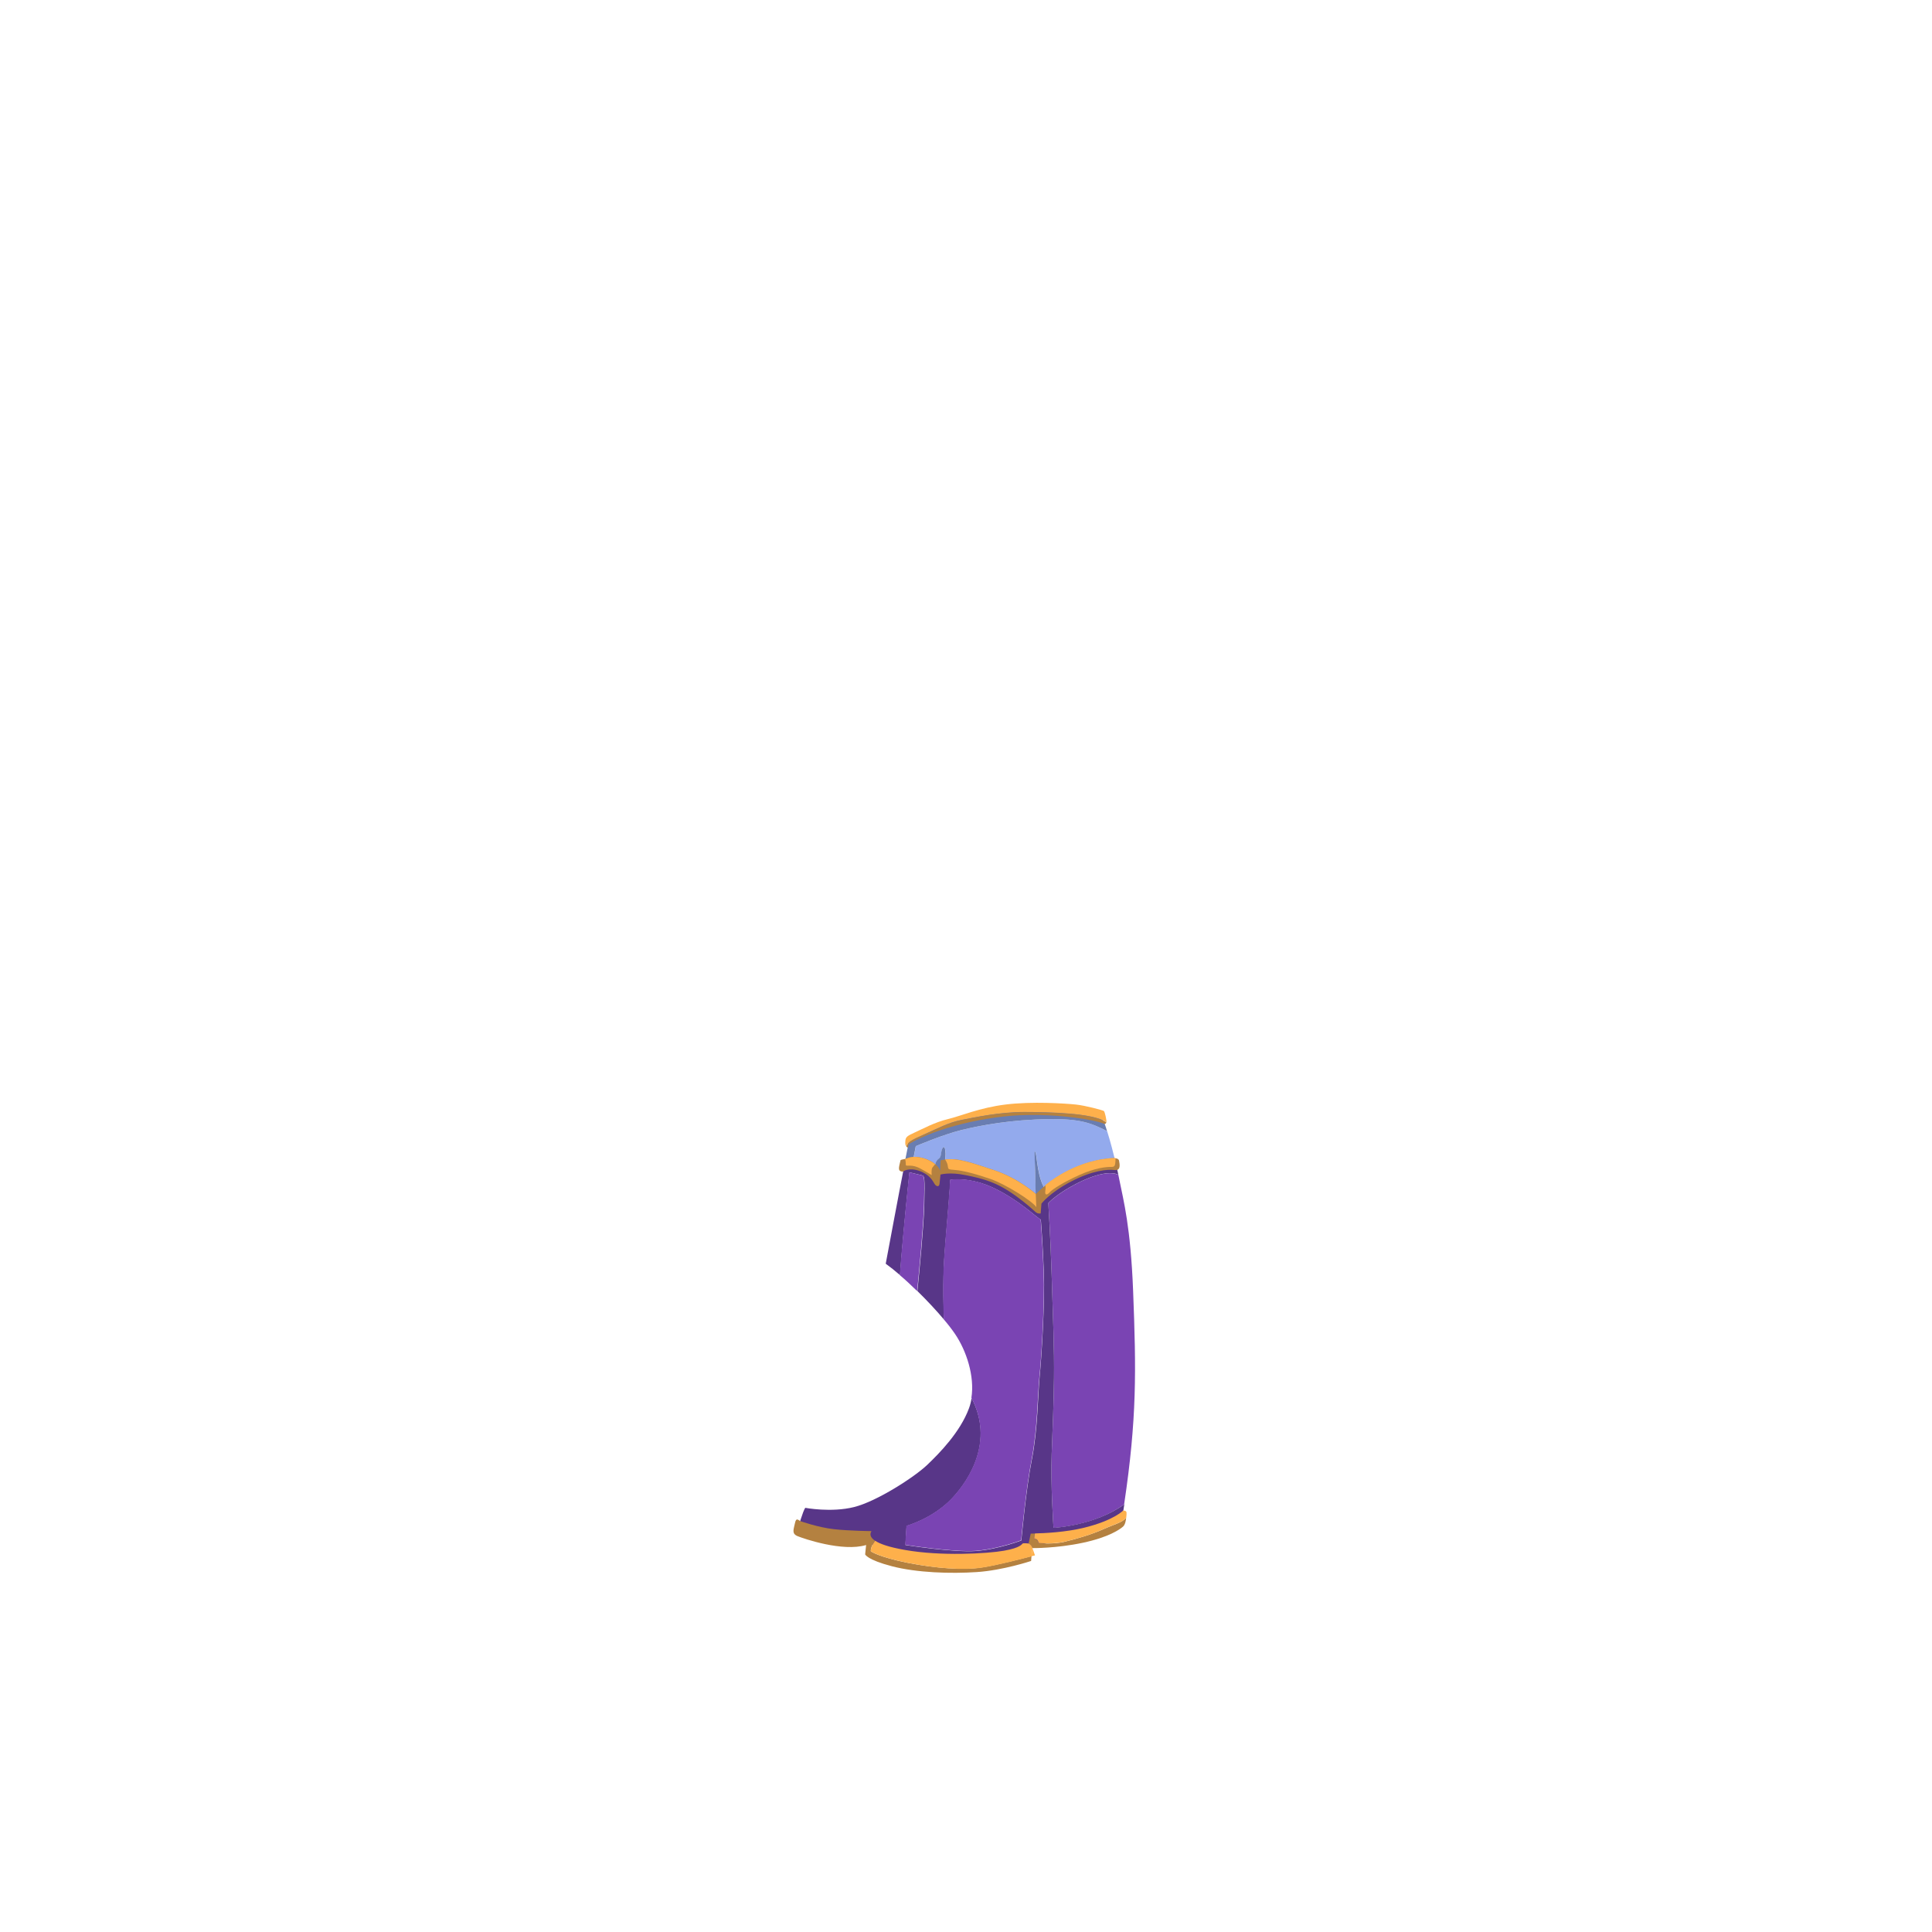 <?xml version="1.0" encoding="utf-8"?>
<!-- Generator: Adobe Illustrator 21.0.2, SVG Export Plug-In . SVG Version: 6.00 Build 0)  -->
<svg version="1.1" id="Layer_1" xmlns="http://www.w3.org/2000/svg" xmlns:xlink="http://www.w3.org/1999/xlink" x="0px" y="0px"
	 viewBox="0 0 2000 2000" enable-background="new 0 0 2000 2000" xml:space="preserve">
<g>
	<path fill="#93AAED" d="M1086.2,1158.5c-39.5,0.5-70.3,6.4-90,11.1s-48.1,16.9-48.1,16.9l-2.6,13.4l22.6,10.5c0,0-0.4-6.3,1.9-9.2
		c2.4-2.9,3.7-1.4,4.4-7.8s3.5-7.3,4-3.9s0.8,5.3,0,10.8s77.6,25.6,88.7,35.7s5.1,0,5.1,0s-0.5-24.9-0.9-33.3s-0.5-13.6,0.9-9.2
		s2,26.4,10.1,38.1c0,0,20.4-19.6,49.5-24.4c11.3-1.9,18.8-1.5,23.8-0.5c-2.9-12.7-6.3-25.7-9.5-35.7
		C1129.7,1162.6,1118.7,1158.1,1086.2,1158.5z"/>
	<path fill="#7A44B3" d="M1141.9,1215.2c-18.7,3.2-46.7,19.6-56.7,30.3c0,0,2.3,33.7,3.5,75.4c1.3,41.7,2.8,76.5,2.4,105.9
		s-1.2,45.6-2.4,78.3s1.9,76.6,1.9,76.6s43-2.2,73.1-24.4c13.3-89.1,12.5-138.4,9.3-220.9c-2.6-66.6-10-93.7-14-113.9
		c-0.4-2.1-0.8-4.2-1.3-6.3C1154.6,1214.7,1149.7,1213.8,1141.9,1215.2z"/>
	<path fill="#583688" d="M1090.6,1581.6c0,0-3.1-43.9-1.9-76.6s2-48.9,2.4-78.3s-1.1-64.2-2.4-105.9s-3.5-75.4-3.5-75.4
		c10-10.7,38-27,56.7-30.3c7.9-1.4,12.8-0.5,15.8,1c-0.3-1.6-0.7-3.1-1-4.7c-11.5,0.9-45.6,4.1-59,13.3
		c-16.2,11.2-23.4,18.8-23.4,18.8s-47.1-24.2-69.6-27.7s-33.6-2.3-33.6-2.3s-18.3-4.8-35-6.7c-0.3,1.3-0.5,2.7-0.8,4.2
		c-3.3,16.4-18.4,97.2-18.4,97.2c4.6,3.3,9.6,7.3,14.8,11.8c3.2-45.1,9.8-106.4,9.8-106.4s9.9,2.3,12.7,3s3.4,1.3,2.6,30.9
		c-0.6,22.9-5.1,69.2-7.1,89c10,9.8,19.7,20.2,27.5,29.5c-1.3-36.6-0.4-56.8,1.4-78.5c2.3-27.2,5-59.6,5.1-66.1
		c0,0,20.3-3.8,46.4,9.1c26.1,12.9,42.4,29.5,47.4,32.1c0,0,1.9,23.6,3.1,54.5s-2.5,89.8-4.3,107.2s-1.9,55.2-8.1,86.5
		s-10.9,83.9-10.9,83.9s-24.2,9.2-47,10.9s-73-6.2-73-6.2l1.2-19.8c0,0,27-7.4,46.8-28.2c19-20,43.7-60.1,20.5-104.1
		c-0.6,3.7-1.5,7.3-2.8,10.8c-9.1,24.3-29.9,45.7-43.1,58.3s-52.1,37.8-75.8,43.7c-23.6,5.9-50.5,0.8-50.5,0.8
		c-2.4,3.1-7.7,21.7-7.7,21.7l55.3,8.5c0,0,19.7,6.8,53.3,19.6c33.5,12.9,106.5,0,106.5,0l51.7-16c67.1-12.4,70.2-31.1,70.2-31.1
		c0.3-2.1,0.6-4.3,1-6.4C1133.6,1579.4,1090.6,1581.6,1090.6,1581.6L1090.6,1581.6z"/>
	<path fill="#697DB1" d="M1004.6,1215.9c22.5,3.5,69.6,27.7,69.6,27.7s7.2-7.7,23.4-18.8c13.4-9.2,47.5-12.5,59-13.3
		c-0.4-1.6-0.7-3.2-1.1-4.8c-5-1.1-12.5-1.4-23.8,0.5c-29,4.8-49.5,24.4-49.5,24.4c-8.1-11.7-8.7-33.7-10.1-38.1s-1.4,0.8-0.9,9.2
		s0.9,33.3,0.9,33.3s5.9,10.1-5.1,0s-89.5-30.2-88.7-35.7s0.5-7.3,0-10.8c-0.5-3.4-3.2-2.6-4,3.9s-2.1,4.9-4.4,7.8
		c-2.4,2.9-1.9,9.2-1.9,9.2l-22.6-10.5l2.6-13.4c0,0,28.5-12.2,48.1-16.9s50.5-10.6,90-11.1c32.5-0.4,43.5,4.1,59.9,12.4
		c-0.8-2.7-1.6-5.2-2.4-7.4l-4.5-8.9c0,0-61.7-17.6-126.2-2.5s-73.1,29.3-73.1,29.3l-0.2,6.7c0,0-1,5.3-3.7,18.7
		c16.7,1.9,35,6.7,35,6.7S982.1,1212.4,1004.6,1215.9L1004.6,1215.9z"/>
	<path fill="#7A44B3" d="M954,1216.6c-2.8-0.7-12.7-3-12.7-3s-6.6,61.4-9.8,106.4c5.9,5,11.9,10.6,17.9,16.5c2-19.8,6.5-66.2,7.1-89
		C957.4,1217.9,956.8,1217.2,954,1216.6z"/>
	<path fill="#7A44B3" d="M985.1,1551.2c-19.8,20.9-46.8,28.2-46.8,28.2l-1.2,19.8c0,0,50.2,7.9,73,6.2c22.8-1.7,47-10.9,47-10.9
		s4.8-52.6,10.9-83.9s6.2-69,8.1-86.5s5.5-76.4,4.3-107.2c-1.2-30.9-3.1-54.5-3.1-54.5c-5-2.6-21.2-19.2-47.4-32.1
		c-26.1-12.9-46.4-9.1-46.4-9.1c-0.1,6.5-2.9,39-5.1,66.1c-1.8,21.7-2.7,41.9-1.4,78.5c4.6,5.4,8.5,10.5,11.5,14.9
		c11.9,17.4,20.6,43.8,17.1,66.3C1028.8,1491.1,1004.1,1531.2,985.1,1551.2z"/>
	<path fill="#583688" d="M1103.3,1221.7c18.3-13.6,52.2-13.9,52.2-13.9s1.4,1.1,1.1,3.7s-15.8,3.1-15.8,3.1l-33.7,9.6L1103.3,1221.7
		z"/>
	<path fill="#FEB04B" d="M955.6,1174.8c14.9-6.6,25.9-12.8,39.8-15.5c13.8-2.7,39.2-8.2,65.3-8.2c23.7,0.1,71.3,0.8,84.6,10.6
		c0-0.1,0.1-0.2,0.1-0.3c0.2-1.6-1.6-10.5-2.7-11.3s-18.7-5.6-29.1-6.7s-45.4-3.4-72.7,0c-27.2,3.4-45.9,11.8-59.7,15.1
		s-26.8,10.5-34.4,13.9c-7.6,3.5-9.3,4.5-9.6,8.9c-0.2,2.9,0,4.2,0.8,5.2C940.2,1181.9,944.3,1179.8,955.6,1174.8z"/>
	<path fill="#B48140" d="M939.7,1188.2c0,0,0.6-2.9,1-3.6c0.5-0.7,12.2-7.7,32.1-14.4s42.7-11.7,65.3-14.3
		c22.7-2.7,50.3-2.1,74.7,1.1s30.9,6.6,30.9,6.6s1.3-0.4,1.6-1.7c-13.3-9.9-60.9-10.5-84.6-10.6c-26.2-0.1-51.5,5.5-65.3,8.2
		s-24.9,8.9-39.8,15.5c-11.3,5-15.4,7-17.5,11.7C938.4,1187.1,939,1187.6,939.7,1188.2L939.7,1188.2z"/>
	<path fill="#B48140" d="M1153.7,1211.2c-6.9-0.9-22.6,0.3-44.9,11.9s-30.7,22.9-30.7,22.9l-0.8,10.2c-6.1,0.3-2.8-1.2-24.2-17.1
		c-21.5-15.9-36.1-19-53-22.5c-16.9-3.6-26.5-0.7-26.5-0.7s-0.6,6.1-1,9.6s-3.5,2.9-5.2,0c-1.8-2.9-4.9-9.7-16-13.5
		s-16.9,0.9-16.9,0.9c-5.5-0.4-4.1-3.9-2.3-11.7c0.2-0.8,2.4-0.9,5-1.5c0.9-0.2,1.9-0.5,2.9-0.9c3.7-1.6,12.3-2.2,21.9,2.4
		c2.7,1.3,4.7,2.7,6.3,4c4.1,3.5,4.9,6.7,4.9,6.7l0.5-10.7c1.6-0.4,3.2-0.7,4.9-0.9c13.6-1.8,27.5,3.5,50.1,10.9
		c25.4,8.3,43.7,24.8,43.7,24.8c3.3-3.3,6.7-6.3,10.1-9.1c26.9-21.9,55.2-26.4,60.4-27c3.9-0.5,9-1.4,12.3-0.8
		c1.6,0.3,2.8,0.9,3.2,2.2C1159.1,1205.1,1160.6,1212.1,1153.7,1211.2L1153.7,1211.2z"/>
	<g>
		<path fill="#FEB04B" d="M953,1209.8c8.6,4.8,11.5,6.7,11.5,6.7s-0.7-5.7,0.7-7.8c0.8-1.1,2-2.5,2.8-3.5c-1.6-1.4-3.6-2.7-6.3-4
			c-9.6-4.6-18.2-4-21.9-2.4c-1,0.4-2,0.7-2.9,0.9c1.1,3.2,0.5,6,1,6.7C938.7,1207.4,944.4,1205,953,1209.8L953,1209.8z"/>
		<path fill="#FEB04B" d="M989,1211.2c7.5,0.5,21.6,4.1,36.7,9.4s42.6,22.4,47.1,29l-0.6-13.6c0,0-18.3-16.5-43.7-24.8
			c-22.7-7.4-36.5-12.6-50.1-10.9c2.3,3.4,2.7,6,2.9,7.7C981.7,1210.3,981.4,1210.6,989,1211.2L989,1211.2z"/>
		<path fill="#FEB04B" d="M1082.1,1233.1c-0.6,3.8,1.3,4.7,4.4,1.3c3.1-3.5,15.2-11,31.2-18.2c16.1-7.2,27.6-8.3,32.1-8.2
			c4.2,0,4.8-0.4,5-9c-3.3-0.6-8.3,0.3-12.3,0.8c-5.2,0.6-33.5,5.1-60.4,27C1082.5,1229.1,1082.4,1231,1082.1,1233.1L1082.1,1233.1z
			"/>
	</g>
	<path fill="#B48140" d="M939.5,1617.8c-29.5-5.9-38-11.8-38-11.8c-0.4-2.3,1.1-6.7,4.4-11c-5.9-3.9-5.3-7.6-3.7-10
		c0,0-22.8-0.2-39-2s-34.6-8.3-34.6-8.3c-2.5-1.3-4.4-4.1-5.7,2.2s-3.6,10.7,2.7,13.3s46.8,16.5,71,9.2l-1,9.7c0,0,2,5.6,27.8,12.3
		s60.6,7.8,87.8,6s56.2-11.5,56.2-11.5l0.4-5c-9.5,2.5-36,9.4-51.4,11.7C997.5,1625.6,969,1623.6,939.5,1617.8L939.5,1617.8z"/>
	<path fill="#B48140" d="M1142.5,1582.9c-13,5.8-28,10.1-40.3,13.1s-27.2,1.4-27.2,1.4c-0.7-5-4.3-4.2-4.3-4.2s-0.5-1.2,0.6-5.7
		c-2.7,0.1-4.3,0.1-4.3,0.1l-2.2,10.3c3.7,1.9,3.9,4.7,3.9,4.7s24.8,0.3,52.1-5.5s38.6-14,41.8-16.8c2.1-1.9,2.9-5.9,3.2-9.1
		C1161.6,1576.3,1153.4,1578,1142.5,1582.9L1142.5,1582.9z"/>
	<path fill="#FEB04B" d="M1071.4,1610.1l-2.7-7.6l-0.8,8.5C1070.1,1610.5,1071.4,1610.1,1071.4,1610.1z"/>
	<path fill="#FEB04B" d="M1064.8,1597.8c0,0-5.3-0.5-6.1,0c-0.9,0.5-1.8,4.4-19.4,7.5s-65.5,5.8-102.5-0.8
		c-16.7-2.9-26-6.3-30.8-9.5c-3.4,4.3-4.9,8.7-4.4,11c0,0,8.5,5.9,38,11.8s58,7.9,77,5c15.4-2.3,42-9.2,51.4-11.7l0.8-8.5
		C1068.7,1602.5,1068.5,1599.7,1064.8,1597.8z"/>
	<path fill="#FEB04B" d="M1162.8,1563.6c0,0-9.7,10.3-40.2,17.8c-19.2,4.8-41.9,5.8-51.2,6c-1.1,4.5-0.6,5.7-0.6,5.7
		s3.6-0.9,4.3,4.2c0,0,14.9,1.5,27.2-1.4s27.3-7.2,40.3-13.1c10.9-4.9,19.1-6.6,23.3-11.7c0.2-1.5,0.2-2.8,0.3-3.6
		C1166.1,1565.1,1166.6,1564.2,1162.8,1563.6L1162.8,1563.6z"/>
</g>
</svg>
